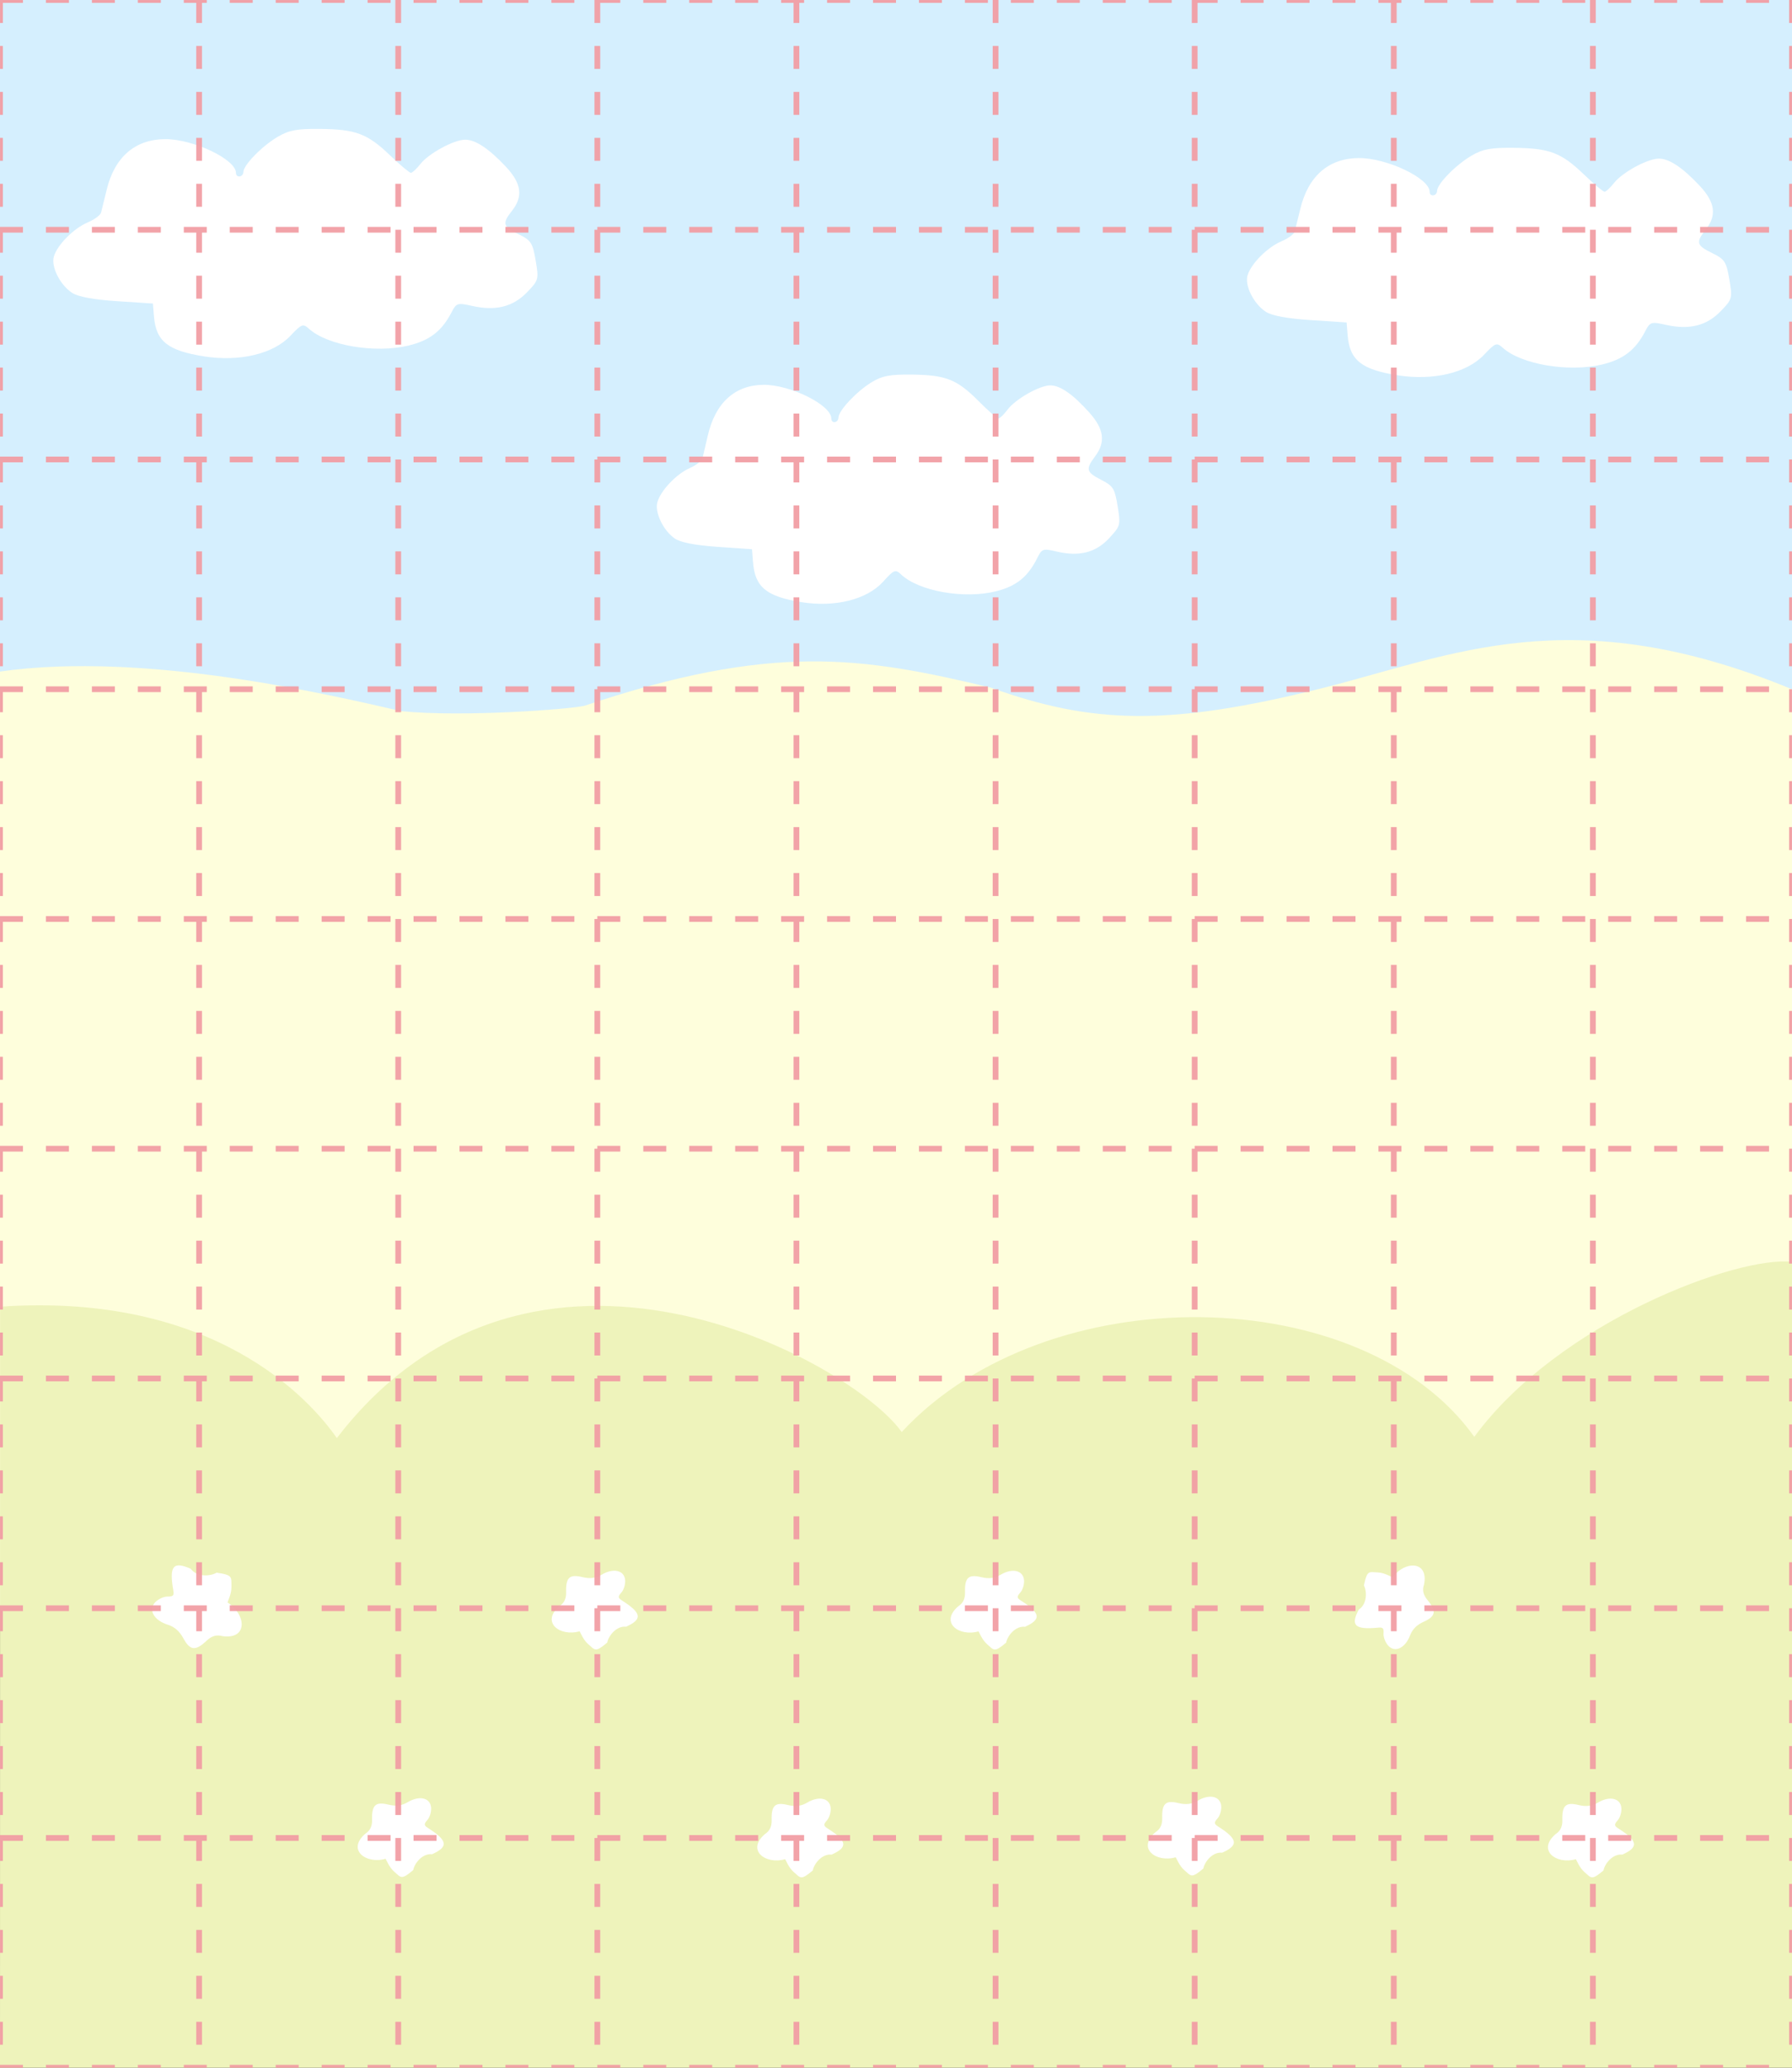 <?xml version="1.0" encoding="UTF-8" standalone="no"?>
<svg
   xmlns:dc="http://purl.org/dc/elements/1.1/"
   xmlns:cc="http://creativecommons.org/ns#"
   xmlns:rdf="http://www.w3.org/1999/02/22-rdf-syntax-ns#"
   xmlns:svg="http://www.w3.org/2000/svg"
   xmlns="http://www.w3.org/2000/svg"
   xmlns:xlink="http://www.w3.org/1999/xlink"
   xmlns:sodipodi="http://sodipodi.sourceforge.net/DTD/sodipodi-0.dtd"
   xmlns:inkscape="http://www.inkscape.org/namespaces/inkscape"
   version="1.1"
   viewBox="0 0 468 540"
   id="svg851"
   sodipodi:docname="doubutsu_v2.svg"
   inkscape:version="0.92.4 5da689c313, 2019-01-14"
   inkscape:export-filename="D:\Pictures\Chess Variants\Shogi\Boards\Shogiban1.png"
   inkscape:export-xdpi="96.300003"
   inkscape:export-ydpi="96.300003">
  <rect x="0" y="0" width="468" height="540" fill="#333333" stroke="none"/>
  <sodipodi:namedview
     pagecolor="#ffffff"
     bordercolor="#666666"
     borderopacity="1"
     objecttolerance="10"
     gridtolerance="10"
     guidetolerance="10"
     inkscape:pageopacity="0"
     inkscape:pageshadow="2"
     inkscape:window-width="1362"
     inkscape:window-height="720"
     id="namedview853"
     showgrid="false"
     inkscape:zoom="1"
     inkscape:cx="334.32339"
     inkscape:cy="271.14692"
     inkscape:window-x="0"
     inkscape:window-y="46"
     inkscape:window-maximized="0"
     inkscape:current-layer="svg851"
     inkscape:snap-global="false"
     inkscape:snap-bbox="true"
     inkscape:bbox-nodes="true"
     inkscape:bbox-paths="true"
     inkscape:snap-bbox-edge-midpoints="true"
     inkscape:snap-bbox-midpoints="true" />
  <defs
     id="defs839">
    <pattern
       inkscape:collect="always"
       xlink:href="#pattern2153"
       id="pattern2159" />
    <pattern
       inkscape:collect="always"
       xlink:href="#grid"
       id="pattern2153" />
    <pattern
       id="grid"
       width="52"
       height="60"
       patternUnits="userSpaceOnUse">
      <rect
         width="52"
         height="60"
         style="fill:#FFFFFF;fill-opacity:0.0;stroke-width:2;stroke:black"
         id="rect836" />
    </pattern>
    <clipPath
       clipPathUnits="userSpaceOnUse"
       id="clipPath2155">
      <rect
         id="rect2157"
         height="540"
         width="468"
         style="fill:url(#pattern2159)"
         x="0"
         y="0" />
    </clipPath>
  </defs>
  <rect
     style="opacity:1;fill:#d5effe;fill-opacity:1;stroke:none;stroke-width:0.945;stroke-linecap:square;stroke-linejoin:miter;stroke-miterlimit:4;stroke-dasharray:none;stroke-opacity:1;paint-order:fill markers stroke"
     id="rect1138"
     width="468"
     height="240"
     x="0"
     y="0" />
  <path
     style="fill:#fefedc;fill-opacity:1;fill-rule:evenodd;stroke:none;stroke-width:2.028px;stroke-linecap:butt;stroke-linejoin:miter;stroke-opacity:1"
     d="m -0.177,175.404 c 38.465,-5.554 88.035,6.469 104.929,10.31 16.071,1.661 44.521,-0.535 47.882,-1.395 48.97,-16.454 72.291,-12.873 106.187,-4.72 26.339,9.485 46.377,10.131 86.211,0.188 C 379.085,171.287 410.205,156.141 468,180 V 420 H 0 Z"
     id="path1136"
     inkscape:connector-curvature="0"
     sodipodi:nodetypes="ccccscccc" />
  <path
     style="opacity:1;fill:#eef3bb;fill-opacity:1;fill-rule:evenodd;stroke:none;stroke-width:0.652px;stroke-linecap:butt;stroke-linejoin:miter;stroke-opacity:1"
     d="M 0.022,341.252 C 55.92,337.391 81.014,365.525 87.97,375.566 138.956,309.231 222.519,355.622 235.489,373.99 c 38.039,-41.05 120.57,-39.365 149.536,1.249 22.189,-30.184 68.955,-47.373 83.02,-45.693 L 468,540 H 0 Z"
     id="path1134"
     inkscape:connector-curvature="0"
     sodipodi:nodetypes="cccccccc" />
  <path
     style="fill:#ffffff;stroke-width:0.903"
     d="m 60.442,414.383 c 0.053,1.807 -0.941,3.737 -1.013,4.117 4.833,3.057 5.43,9.732 -1.347,8.786 -1.512,-0.428 -2.817,-0.049 -4.126,1.195 -2.88,2.739 -4.318,2.597 -6.058,-0.599 -1.054,-1.935 -2.297,-3.016 -4.137,-3.599 -3.553,-1.125 -5.082,-3.839 -3.269,-5.802 0.785,-0.85 2.242,-1.538 3.237,-1.53 1.489,0.013 1.761,-0.264 1.534,-1.558 -1.137,-6.472 -0.018,-7.738 4.563,-5.686 1.597,2.189 5.086,1.993 6.743,1.008 4.363,0.619 3.793,1.149 3.874,3.667 z"
     id="path2444"
     inkscape:connector-curvature="0"
     sodipodi:nodetypes="cccccsccsccc" />
  <path
     style="fill:#ffffff;stroke-width:0.854"
     d="m 153.601,429.368 c -1.292,-1.115 -2.014,-3.051 -2.233,-3.344 -5.161,1.476 -10.186,-2.359 -5.277,-6.559 1.246,-0.799 1.801,-1.965 1.754,-3.687 -0.102,-3.789 0.898,-4.717 4.216,-3.912 2.01,0.487 3.542,0.296 5.102,-0.637 3.012,-1.801 5.862,-1.154 6.093,1.384 0.1,1.099 -0.334,2.57 -0.964,3.27 -0.943,1.047 -0.921,1.416 0.124,2.081 5.222,3.322 5.403,4.923 1.1,6.862 -2.526,-0.264 -4.578,2.334 -4.931,4.136 -3.167,2.698 -3.179,1.956 -4.984,0.407 z"
     id="path2444-3"
     inkscape:connector-curvature="0"
     sodipodi:nodetypes="cccccsccsccc" />
  <path
     style="fill:#ffffff;stroke-width:0.854"
     d="m 257.78,429.386 c -1.292,-1.115 -2.014,-3.051 -2.233,-3.344 -5.161,1.476 -10.186,-2.359 -5.277,-6.559 1.246,-0.799 1.801,-1.965 1.754,-3.687 -0.102,-3.789 0.898,-4.717 4.216,-3.912 2.01,0.487 3.542,0.296 5.102,-0.637 3.012,-1.801 5.862,-1.154 6.093,1.384 0.1,1.099 -0.334,2.57 -0.964,3.27 -0.943,1.047 -0.921,1.416 0.124,2.081 5.222,3.322 5.403,4.923 1.1,6.862 -2.526,-0.264 -4.578,2.334 -4.931,4.136 -3.167,2.698 -3.179,1.956 -4.984,0.407 z"
     id="path2444-3-6"
     inkscape:connector-curvature="0"
     sodipodi:nodetypes="cccccsccsccc" />
  <path
     style="fill:#ffffff;stroke-width:0.854"
     d="m 359.882,410.656 c 1.705,0.084 3.465,1.166 3.818,1.262 3.161,-4.339 9.481,-4.407 8.196,1.925 -0.491,1.396 -0.211,2.657 0.885,3.986 2.412,2.924 2.194,4.271 -0.917,5.678 -1.884,0.852 -2.974,1.946 -3.63,3.641 -1.266,3.273 -3.911,4.516 -5.654,2.657 -0.755,-0.805 -1.318,-2.232 -1.252,-3.172 0.099,-1.406 -0.146,-1.683 -1.378,-1.564 -6.161,0.594 -7.289,-0.557 -5.089,-4.732 2.154,-1.346 2.173,-4.656 1.343,-6.294 0.837,-4.075 1.303,-3.498 3.679,-3.387 z"
     id="path2444-3-6-7"
     inkscape:connector-curvature="0"
     sodipodi:nodetypes="cccccsccsccc" />
  <path
     style="fill:#ffffff;stroke-width:0.854"
     d="m 102.932,488.782 c -1.292,-1.115 -2.014,-3.051 -2.233,-3.344 -5.161,1.476 -10.186,-2.359 -5.277,-6.559 1.246,-0.799 1.801,-1.965 1.754,-3.687 -0.102,-3.789 0.898,-4.717 4.216,-3.912 2.01,0.487 3.542,0.296 5.102,-0.637 3.012,-1.801 5.862,-1.154 6.093,1.384 0.1,1.099 -0.334,2.57 -0.964,3.27 -0.943,1.047 -0.921,1.416 0.124,2.081 5.222,3.322 5.403,4.923 1.1,6.862 -2.526,-0.264 -4.578,2.334 -4.931,4.136 -3.167,2.698 -3.179,1.956 -4.984,0.407 z"
     id="path2444-3-6-5"
     inkscape:connector-curvature="0"
     sodipodi:nodetypes="cccccsccsccc" />
  <path
     style="fill:#ffffff;stroke-width:0.854"
     d="m 207.28,488.886 c -1.292,-1.115 -2.014,-3.051 -2.233,-3.344 -5.161,1.476 -10.186,-2.359 -5.277,-6.559 1.246,-0.799 1.801,-1.965 1.754,-3.687 -0.102,-3.789 0.898,-4.717 4.216,-3.912 2.01,0.487 3.542,0.296 5.102,-0.637 3.012,-1.801 5.862,-1.154 6.093,1.384 0.1,1.099 -0.334,2.57 -0.964,3.27 -0.943,1.047 -0.921,1.416 0.124,2.081 5.222,3.322 5.403,4.923 1.1,6.862 -2.526,-0.264 -4.578,2.334 -4.931,4.136 -3.167,2.698 -3.179,1.956 -4.984,0.407 z"
     id="path2444-3-6-3"
     inkscape:connector-curvature="0"
     sodipodi:nodetypes="cccccsccsccc" />
  <path
     style="fill:#ffffff;stroke-width:0.854"
     d="m 309.28,488.386 c -1.292,-1.115 -2.014,-3.051 -2.233,-3.344 -5.161,1.476 -10.186,-2.359 -5.277,-6.559 1.246,-0.799 1.801,-1.965 1.754,-3.687 -0.102,-3.789 0.898,-4.717 4.216,-3.912 2.01,0.487 3.542,0.296 5.102,-0.637 3.012,-1.801 5.862,-1.154 6.093,1.384 0.1,1.099 -0.334,2.57 -0.964,3.27 -0.943,1.047 -0.921,1.416 0.124,2.081 5.222,3.322 5.403,4.923 1.1,6.862 -2.526,-0.264 -4.578,2.334 -4.931,4.136 -3.167,2.698 -3.179,1.956 -4.984,0.407 z"
     id="path2444-3-6-56"
     inkscape:connector-curvature="0"
     sodipodi:nodetypes="cccccsccsccc" />
  <path
     style="fill:#ffffff;stroke-width:0.854"
     d="m 413.78,488.886 c -1.292,-1.115 -2.014,-3.051 -2.233,-3.344 -5.161,1.476 -10.186,-2.359 -5.277,-6.559 1.246,-0.799 1.801,-1.965 1.754,-3.687 -0.102,-3.789 0.898,-4.717 4.216,-3.912 2.01,0.487 3.542,0.296 5.102,-0.637 3.012,-1.801 5.862,-1.154 6.093,1.384 0.1,1.099 -0.334,2.57 -0.964,3.27 -0.943,1.047 -0.921,1.416 0.124,2.081 5.222,3.322 5.403,4.923 1.1,6.862 -2.526,-0.264 -4.578,2.334 -4.931,4.136 -3.167,2.698 -3.179,1.956 -4.984,0.407 z"
     id="path2444-3-6-2"
     inkscape:connector-curvature="0"
     sodipodi:nodetypes="cccccsccsccc" />
  <path
     style="fill:#ffffff;stroke-width:0.962"
     d="M 53.337,93.077 C 43.798,91.581 40.727,89.124 40.201,82.567 L 39.936,79.27 30.58,78.658 C 24.453,78.257 20.402,77.507 18.842,76.485 c -3.177,-2.082 -5.571,-6.863 -4.768,-9.524 0.919,-3.047 5.207,-7.35 8.85,-8.883 1.726,-0.726 3.29,-1.881 3.475,-2.566 0.185,-0.685 0.833,-3.325 1.439,-5.866 2.052,-8.593 7.402,-13.257 15.268,-13.31 7.305,-0.049 18.511,5.275 18.511,8.796 0,1.412 1.918,1.176 1.951,-0.24 0.043,-1.814 4.863,-6.745 8.954,-9.158 2.947,-1.739 5.019,-2.127 11.027,-2.068 9.377,0.093 12.412,1.236 18.311,6.899 2.618,2.512 5.065,4.568 5.439,4.568 0.374,0 1.495,-1.036 2.49,-2.301 2.192,-2.786 8.782,-6.356 11.719,-6.347 2.697,0.008 6.173,2.326 10.648,7.1 4.029,4.298 4.502,7.716 1.583,11.427 -2.658,3.379 -2.453,4.129 1.683,6.15 3.254,1.59 3.691,2.259 4.47,6.858 0.84,4.954 0.777,5.186 -2.291,8.351 -3.651,3.767 -8.197,4.892 -14.263,3.529 -3.849,-0.865 -4.147,-0.774 -5.395,1.633 -2.563,4.946 -5.723,7.387 -11.288,8.722 -8.71,2.089 -21.127,-0.014 -25.971,-4.399 -1.548,-1.401 -1.923,-1.257 -4.867,1.864 -4.443,4.711 -13.243,6.809 -22.482,5.36 z"
     id="path2596"
     inkscape:connector-curvature="0" />
  <path
     style="fill:#ffffff;stroke-width:0.94"
     d="m 209.196,157.24 c -9.112,-1.496 -12.045,-3.953 -12.549,-10.51 l -0.253,-3.298 -8.937,-0.612 c -5.853,-0.401 -9.723,-1.151 -11.213,-2.173 -3.035,-2.082 -5.322,-6.863 -4.554,-9.524 0.878,-3.047 4.974,-7.35 8.454,-8.883 1.649,-0.726 3.143,-1.881 3.319,-2.566 0.177,-0.685 0.795,-3.325 1.375,-5.866 1.96,-8.593 7.071,-13.257 14.585,-13.31 6.978,-0.049 17.682,5.275 17.682,8.796 0,1.412 1.832,1.176 1.864,-0.24 0.041,-1.814 4.646,-6.745 8.554,-9.158 2.815,-1.739 4.795,-2.127 10.533,-2.068 8.957,0.093 11.856,1.236 17.492,6.899 2.5,2.512 4.839,4.568 5.196,4.568 0.357,0 1.428,-1.036 2.379,-2.301 2.094,-2.786 8.389,-6.356 11.195,-6.347 2.576,0.008 5.897,2.326 10.172,7.1 3.849,4.298 4.301,7.716 1.512,11.427 -2.539,3.379 -2.343,4.129 1.608,6.15 3.109,1.59 3.525,2.259 4.27,6.858 0.803,4.954 0.742,5.186 -2.189,8.351 -3.488,3.767 -7.83,4.892 -13.625,3.529 -3.676,-0.865 -3.962,-0.774 -5.153,1.633 -2.448,4.946 -5.466,7.387 -10.783,8.722 -8.32,2.089 -20.181,-0.014 -24.81,-4.399 -1.478,-1.401 -1.837,-1.257 -4.649,1.864 -4.245,4.711 -12.651,6.809 -21.476,5.36 z"
     id="path2596-9"
     inkscape:connector-curvature="0" />
  <path
     style="fill:#ffffff;stroke-width:0.962"
     d="m 365.079,98.019 c -9.539,-1.496 -12.61,-3.953 -13.136,-10.51 l -0.265,-3.298 -9.356,-0.612 c -6.127,-0.401 -10.178,-1.151 -11.738,-2.173 -3.177,-2.082 -5.571,-6.863 -4.768,-9.524 0.919,-3.047 5.207,-7.35 8.85,-8.883 1.726,-0.726 3.29,-1.881 3.475,-2.566 0.185,-0.685 0.833,-3.325 1.439,-5.866 2.052,-8.593 7.402,-13.257 15.268,-13.31 7.305,-0.049 18.511,5.275 18.511,8.796 0,1.412 1.918,1.176 1.951,-0.24 0.043,-1.814 4.863,-6.745 8.954,-9.158 2.947,-1.739 5.019,-2.127 11.027,-2.068 9.377,0.093 12.412,1.236 18.311,6.899 2.618,2.512 5.065,4.568 5.439,4.568 0.374,0 1.495,-1.036 2.49,-2.301 2.192,-2.786 8.782,-6.356 11.719,-6.347 2.697,0.008 6.173,2.326 10.648,7.1 4.029,4.298 4.502,7.716 1.583,11.427 -2.658,3.379 -2.453,4.129 1.683,6.15 3.254,1.59 3.691,2.259 4.47,6.858 0.84,4.954 0.777,5.186 -2.291,8.351 -3.651,3.767 -8.197,4.892 -14.263,3.529 -3.849,-0.865 -4.147,-0.774 -5.395,1.633 -2.563,4.946 -5.723,7.387 -11.288,8.722 -8.71,2.089 -21.127,-0.014 -25.971,-4.399 -1.548,-1.401 -1.923,-1.257 -4.867,1.865 -4.443,4.711 -13.243,6.809 -22.482,5.36 z"
     id="path2596-1"
     inkscape:connector-curvature="0" />
  <path
     d="M 0,0 0,540 M 52,0 52,540 M 104,0 104,540 M 156,0 156,540 M 208,0 208,540 M 260,0 260,540 M 312,0 312,540 M 364,0 364,540 M 416,0 416,540 M 468,0 468,540 M 0,0 468,0 M 0,60 468,60 m -468,60 468,0 m -468,60 468,0 m -468,60 468,0 m -468,60 468,0 m -468,60 468,0 m -468,60 468,0 m -468,60 468,0 m -468,60 468,0"
     style="fill:none;stroke:#f19da4;stroke-width:1.5;fill-opacity:1;stroke-opacity:0.941;stroke-miterlimit:4;stroke-dasharray:6, 6;stroke-dashoffset:0"
     id="path22173" />
</svg>
